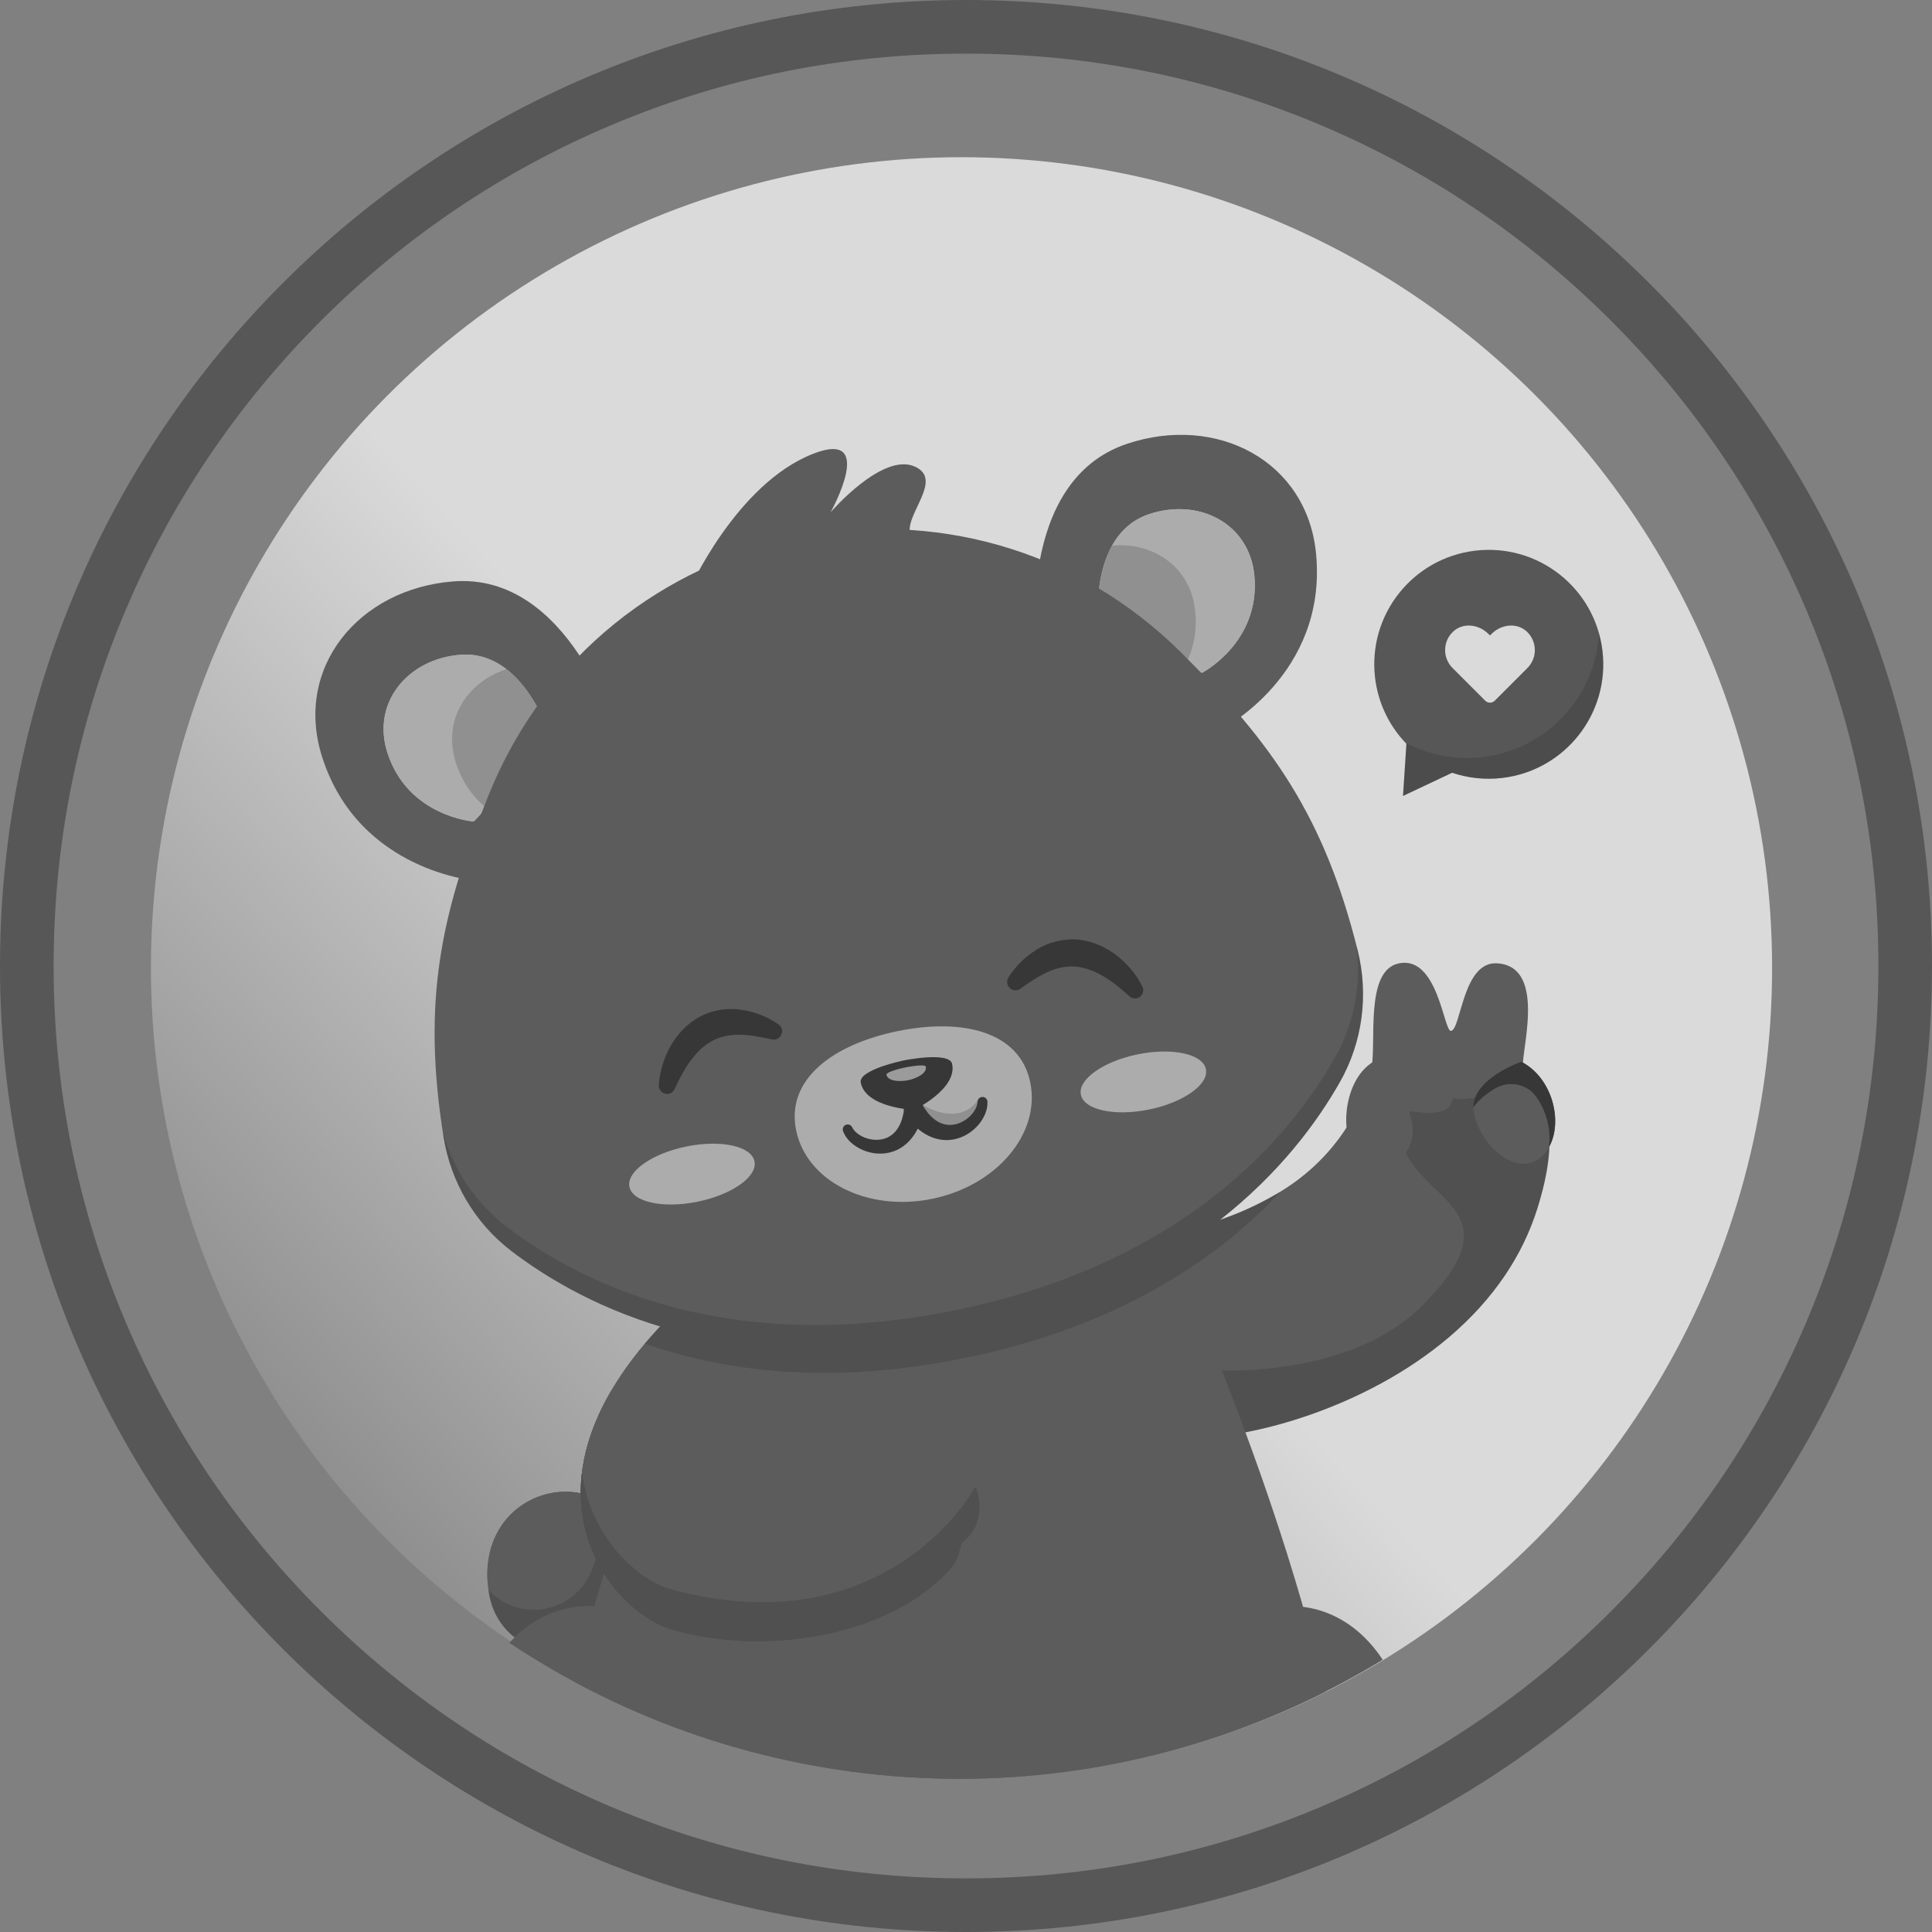 <?xml version="1.0" encoding="UTF-8"?>
<svg id="Layer_1" data-name="Layer 1" xmlns="http://www.w3.org/2000/svg" xmlns:xlink="http://www.w3.org/1999/xlink" viewBox="0 0 1000 1000">
  <rect x="0" y="0" width="1000" height="1000" fill="#808080" stroke="none"/>
  <defs>
    <style>
      .cls-1 {
        fill: #dadada;
      }

      .cls-1, .cls-2, .cls-3, .cls-4, .cls-5, .cls-6, .cls-7, .cls-8, .cls-9, .cls-10, .cls-11, .cls-12, .cls-13 {
        stroke-width: 0px;
      }

      .cls-2 {
        fill: #5c5c5c;
      }

      .cls-14 {
        clip-path: url(#clippath);
      }

      .cls-3 {
        fill: none;
      }

      .cls-4 {
        fill: url(#linear-gradient);
      }

      .cls-5 {
        fill: #696969;
      }

      .cls-6 {
        fill: #1e1e1e;
      }

      .cls-7 {
        fill: #e0e0e0;
      }

      .cls-8 {
        fill: #575757;
      }

      .cls-9 {
        fill: #acacac;
      }

      .cls-10 {
        fill: #bebebe;
      }

      .cls-15 {
        opacity: .2;
      }

      .cls-16 {
        opacity: .5;
      }

      .cls-11 {
        fill: #1d1d1d;
      }

      .cls-12 {
        fill: #fff;
      }

      .cls-13 {
        fill: #373737;
      }
    </style>
    <linearGradient id="linear-gradient" x1="-21.59" y1="987.88" x2="590.5" y2="413.89" gradientUnits="userSpaceOnUse">
      <stop offset="0" stop-color="#575757"/>
      <stop offset=".81" stop-color="#dadada"/>
      <stop offset="1" stop-color="#dadada"/>
    </linearGradient>
    <clipPath id="clippath">
      <circle class="cls-3" cx="496.54" cy="500" r="420.7"/>
    </clipPath>
  </defs>
  <circle class="cls-4" cx="497.68" cy="500.93" r="419.56"/>
  <path class="cls-8" d="M500,27.75c63.77,0,125.61,12.48,183.81,37.1,56.23,23.78,106.74,57.84,150.12,101.22,43.38,43.38,77.43,93.89,101.22,150.12,24.62,58.2,37.1,120.05,37.1,183.81s-12.48,125.61-37.1,183.81c-23.78,56.23-57.84,106.74-101.22,150.12-43.38,43.38-93.89,77.44-150.12,101.22-58.2,24.62-120.05,37.1-183.81,37.1s-125.61-12.48-183.81-37.1c-56.23-23.78-106.74-57.84-150.12-101.22-43.38-43.38-77.43-93.89-101.22-150.12-24.62-58.2-37.1-120.05-37.1-183.81s12.48-125.61,37.1-183.81c23.78-56.23,57.84-106.74,101.22-150.12,43.38-43.38,93.89-77.44,150.12-101.22,58.2-24.62,120.05-37.1,183.81-37.1M500,0C223.86,0,0,223.86,0,500s223.86,500,500,500,500-223.86,500-500S776.14,0,500,0h0Z"/>
  <g class="cls-14">
    <g>
      <path class="cls-8" d="M727.96,384.99c-8.7-8.99-14.64-20.8-16.23-34.18-3.85-32.49,19.38-61.95,51.88-65.79,32.5-3.85,61.97,19.37,65.82,51.86,3.85,32.49-19.38,61.95-51.88,65.79-9.04,1.07-17.84.04-25.93-2.69l-25.42,11.99,1.76-26.97Z"/>
      <g class="cls-15">
        <path class="cls-6" d="M727.52,384.5c18.84,9.85,41.97,10.83,62.43.59,22.69-11.36,36.3-33.61,37.7-57.24.81,2.91,1.41,5.92,1.78,9.01,3.85,32.49-19.38,61.95-51.88,65.79-9.04,1.07-17.84.04-25.93-2.69l-25.42,11.99,1.76-26.97c-.15-.16-.3-.32-.45-.48Z"/>
      </g>
      <path class="cls-1" d="M751.84,327.2h0c5.13-5.13,13.44-4.21,18.57.92l.8.8.8-.8c5.13-5.13,13.44-6.05,18.57-.92h0c5.13,5.13,5.13,13.44,0,18.57l-.8.8-16.12,16.12c-1.35,1.35-3.54,1.35-4.9,0l-16.12-16.12-.8-.8c-5.13-5.13-5.13-13.44,0-18.57Z"/>
      <g>
        <path class="cls-5" d="M508.3,775.24c-6.82,62.04-96.53,86.83-160.62,68.16-27.13-7.89-70.3-55.88-31.84-122.65,3.26-5.66,7.1-11.46,11.6-17.37,9.03-11.89,20.67-24.27,35.41-37.04l1.88,3.44,23.8,43.4c-.01.05-.03.09-.04.14-7.23,24.84,8.15,29.33,30.1,28.88,37.81-.72,95.1-16.03,89.71,33.04Z"/>
        <path class="cls-2" d="M508.3,775.24c-6.81,62.04-96.53,86.83-160.62,68.16-11.24-3.28-25.26-13.45-35.06-29-13.83-21.93-19.28-54.58,3.23-93.65,4.7-8.16,10.62-16.61,17.94-25.28,7.95-9.44,17.57-19.17,29.07-29.14l2.45,4.48,20.29,37.03s.01,0,.01,0l2.91,5.33c-19.93,67.89,128.3-15.56,119.77,62.07Z"/>
        <path class="cls-2" d="M797.81,618.4c-.6,2.22-1.26,4.52-2.01,6.9-3.97,12.74-9.74,24.32-16.81,34.81-32.49,48.17-92.7,73.33-134.37,81.26h-.01c-5.75,1.09-11.14,1.85-16.06,2.3-11.67,1.07-20.66.4-25.4-1.85-33.23-15.75-54.84-29.57-59.24-48.79-.14-.63-.27-1.25-.38-1.89-1.75-10.44,1.44-22.48,10.4-37.23,6.49-10.65,24.4-10.73,48.6-15.16.12-.03.23-.04.35-.06,17.03-3.14,37.16-8.46,58.58-21.13.47-.28.96-.56,1.42-.86.22-.13.42-.26.63-.38,33.14-20.55,43.92-50.9,46.33-63.14,2.72-13.85-3.55-50.79,14.16-54.53,20.19-4.28,23.28,35.1,26.96,34.94,5.26-.26,5.99-36,23.83-34.99,27.42,1.55,10.85,50.48,13.85,54.52,11.41,15.33,18.27,31.64,9.17,65.3Z"/>
        <g class="cls-15">
          <path class="cls-6" d="M797.81,618.4c-.6,2.22-1.26,4.52-2.01,6.9-.33,1.07-.69,2.15-1.05,3.21-.04.1-.06.2-.1.29-.22.64-.43,1.28-.68,1.9-.47,1.33-.97,2.63-1.48,3.92-.31.77-.61,1.52-.93,2.27-.31.75-.63,1.49-.96,2.24-.6,1.35-1.21,2.68-1.85,4-.09.2-.19.41-.29.6-.2.43-.42.87-.64,1.3-.32.65-.65,1.3-1.01,1.95-.64,1.25-1.32,2.49-2.01,3.7-.41.75-.84,1.49-1.28,2.22-1.44,2.45-2.95,4.85-4.54,7.19h-.01c-32.48,48.17-92.69,73.33-134.35,81.26-5.75,1.09-11.15,1.85-16.07,2.3l3.83-34.32s66.76,3.23,103.18-32.94c52.25-51.9-3.41-54.32-10.18-86.48-6.44-30.59,2.01-34.12,2.01-34.12,0,0,28.71,31.12,61.25-2.71,11.41,15.33,18.27,31.64,9.17,65.3Z"/>
        </g>
        <path class="cls-2" d="M338.23,804.56s-17.64-29.01-40.05-32.08c-24.72-3.39-50.62,16.78-45.22,51.51,6.33,40.67,61.93,35.42,61.93,35.42l23.34-54.85Z"/>
        <path class="cls-2" d="M338.24,804.56l-2.93,6.89c-5.9-8.2-20.15-25.42-37.13-27.76-21.01-2.87-42.87,11.25-45.64,36.89-3.26-32.64,21.73-51.37,45.64-48.1,22.41,3.08,40.06,32.09,40.06,32.09Z"/>
        <g class="cls-15">
          <path class="cls-6" d="M252.8,822.8s0,0,0,0c5.41,41.97,62.09,36.61,62.09,36.61l23.34-54.85s-7.83-12.88-19.69-22.39l-12.35,30.79c-8.53,21.25-36.23,27.31-52.29,10.99-.37-.38-.74-.76-1.1-1.16Z"/>
        </g>
        <path class="cls-2" d="M695.33,920.6l-200.46,64.06-208.27-64.06c5.35-30.85,13.15-62.4,22.03-92.86,1.3-4.47,2.63-8.92,3.99-13.34,3.36-11,6.84-21.8,10.36-32.35,9.95-29.69,20.34-57.28,29.77-80.77.19-.49.4-.97.59-1.46.64-1.62,1.28-3.21,1.92-4.79,3.54-8.72,6.93-16.84,10.06-24.22.97-2.27,1.92-4.48,2.84-6.62,10.67-24.78,17.86-39.69,17.86-39.69h209.92s2.45,5.07,6.61,14.22c2.47,5.43,5.53,12.3,9.05,20.39.72,1.63,1.44,3.33,2.2,5.07,3.99,9.25,8.45,19.86,13.2,31.6.61,1.55,1.27,3.13,1.89,4.71,5.03,12.56,10.36,26.27,15.74,40.86,4.78,12.94,9.62,26.57,14.34,40.68,4.96,14.79,9.8,30.09,14.35,45.69,8.89,30.46,16.67,62.01,22.04,92.86Z"/>
        <path class="cls-2" d="M610.35,873.61c18.58-52.62,98.39-66.54,119.29,18.96,16.01,65.52-34.83,80.6-34.83,80.6h-417.04s-50.84-15.08-34.83-80.6c20.9-85.5,100.71-71.57,119.29-18.96,0,0,59.9,20.67,124.06,20.67s124.06-20.67,124.06-20.67Z"/>
        <path class="cls-2" d="M787.42,549.56s-28.21,9.63-24.48,26.79c3.96,18.22,23.58,33.8,35.51,21.85,11.92-11.95,7.04-39.37-11.03-48.64Z"/>
        <path class="cls-13" d="M801.66,593.94c1.31-8.67-1.03-18.72-6.63-26.41-4.85-6.66-14.11-8.34-21.2-4.12-4.09,2.44-8.45,5.72-11.23,9.79.05-15.19,24.83-23.63,24.83-23.63,16.16,8.29,21.77,31.1,14.23,44.37Z"/>
        <path class="cls-2" d="M698.16,589.03c-4.42-12.7,1.21-45.02,27.66-42.6,21.67,1.98,30.41,19.53,24.13,26.52-5.01,5.58-20.36,1.79-20.6,2.26-.23.47,6.36,14.18-3.94,23.88"/>
        <path class="cls-2" d="M388.53,713.18c-17.18,58.49,90.5,4.63,115.17,38.26,3.96,5.4.93,17.95.93,17.95,0,0,3.84,6.65,1.52,16.8-1.92,8.36-8.3,12.18-8.3,12.18,0,0-2.28,9.08-4.08,11.31-29.26,36.17-95.62,48.42-146.08,33.72-27.12-7.9-70.3-55.89-31.83-122.65,0,0,7.55-12.28,20.03-12.28"/>
        <g class="cls-15">
          <path class="cls-11" d="M506.15,786.19c-1.92,8.35-8.31,12.19-8.31,12.19,0,0-2.27,9.08-4.08,11.32-29.26,36.16-95.61,48.41-146.08,33.71-21.12-6.14-51.97-36.6-46.45-81.29,4.28,33.29,28.66,55.82,46.45,60.6,108.55,29.14,154.45-47.61,157.05-53.14.6,1.15,3.51,7.46,1.42,16.62Z"/>
        </g>
        <path class="cls-2" d="M319.12,379.95s-24.09-83.81-84.63-79.01c-48.8,3.87-82.57,44.65-67.72,90.97,19.11,59.6,80.3,64.07,80.3,64.07l72.04-76.03Z"/>
        <path class="cls-10" d="M285.3,382.9s-13.41-46.65-47.11-43.98c-27.16,2.15-45.96,24.85-37.69,50.64,10.64,33.17,44.7,35.66,44.7,35.66"/>
        <path class="cls-9" d="M285.3,382.9l-33.55,35.4-6.55,6.92s-34.06-2.5-44.7-35.67c-8.27-25.78,10.53-48.48,37.7-50.64,9.57-.76,17.51,2.46,23.96,7.47,16.28,12.59,23.15,36.52,23.15,36.52Z"/>
        <g class="cls-15">
          <path class="cls-6" d="M285.3,382.9l-33.55,35.4c-6.42-5.26-12.33-12.79-15.78-23.56-7.04-21.94,5.54-41.65,26.18-48.37,16.28,12.59,23.15,36.52,23.15,36.52Z"/>
        </g>
        <path class="cls-2" d="M536.38,335.6s-10.71-86.54,46.87-105.85c46.41-15.57,93.47,8.71,97.97,57.15,5.79,62.32-48.74,90.42-48.74,90.42l-96.09-41.71Z"/>
        <path class="cls-10" d="M568.64,325.05s-5.96-48.17,26.09-58.92c25.83-8.66,52.03,4.85,54.53,31.81,3.22,34.69-27.13,50.33-27.13,50.33"/>
        <path class="cls-9" d="M568.64,325.06l44.75,19.42,8.74,3.79s30.36-15.65,27.13-50.33c-2.51-26.96-28.7-40.47-54.54-31.81-9.1,3.06-15.14,9.13-19.11,16.26-10.04,17.97-6.97,42.67-6.97,42.67Z"/>
        <g class="cls-15">
          <path class="cls-6" d="M568.64,325.06l44.75,19.42c3.84-7.36,6.33-16.6,5.28-27.86-2.13-22.94-21.43-36.14-43.05-34.23-10.04,17.97-6.97,42.67-6.97,42.67Z"/>
        </g>
        <g class="cls-15">
          <path class="cls-6" d="M662.88,616.69c-13.39,14.41-30.24,29.07-51.3,42.43-19.04,12.11-41.54,23.16-68.05,32.01-13.72,4.6-28.52,8.6-44.48,11.85-43.47,8.88-81.2,9.31-113.44,4.87,0,0-.01.01-.01,0-11.67-1.61-22.62-3.86-32.85-6.57-6.62-1.76-12.93-3.72-18.96-5.81,7.95-9.44,17.57-19.17,29.07-29.14l2.45,4.48c.97-2.27,1.92-4.48,2.84-6.62,10.67-24.78,17.86-39.69,17.86-39.69h209.92s2.45,5.07,6.61,14.22c.12-.03.23-.04.35-.06,17.03-3.14,37.16-8.46,58.58-21.13.47-.28.96-.56,1.42-.86Z"/>
        </g>
        <path class="cls-2" d="M496.93,690.82c118.42-24.15,173.13-89.31,196.65-130.84,11.72-20.71,14.89-45.11,9.12-68.19-17.32-69.32-44.19-106.87-90.64-153.35-111.54-111.62-300.42-73.06-359.26,73.34-24.5,60.97-34.5,106.04-23.24,176.6,3.75,23.5,16.23,44.71,35.14,59.16,37.93,28.99,113.81,67.49,232.22,43.29Z"/>
        <g class="cls-15">
          <path class="cls-6" d="M693.58,559.97c-23.52,41.54-78.23,106.71-196.65,130.86-118.4,24.2-194.29-14.31-232.22-43.3-18.9-14.45-31.38-35.66-35.13-59.16-.13-.83-.26-1.67-.39-2.5,5.34,19.42,16.79,36.67,32.94,49.02,37.94,28.99,113.82,67.49,232.22,43.29,118.42-24.15,173.13-89.3,196.65-130.84,10.01-17.69,13.78-38.05,11.09-58.01.21.82.41,1.64.62,2.46,5.77,23.08,2.61,47.5-9.13,68.2Z"/>
        </g>
        <path class="cls-9" d="M533.27,560.29c5.4,26.43-17.35,53.4-50.82,60.23-33.47,6.83-64.98-9.06-70.38-35.49-5.4-26.43,19.17-44.5,52.64-51.34,33.47-6.83,63.16.16,68.56,26.6Z"/>
        <g>
          <ellipse class="cls-9" cx="358.13" cy="607.74" rx="33.03" ry="14.58" transform="translate(-114.31 83.9) rotate(-11.54)"/>
          <ellipse class="cls-9" cx="591.79" cy="560.04" rx="33.03" ry="14.58" transform="translate(-100.05 129.67) rotate(-11.54)"/>
        </g>
        <path class="cls-2" d="M356.43,305.94s24.55-55.61,64.63-71.14c33.04-12.8,8.81,30.42,8.81,30.42,0,0,26.94-31.46,43.83-23.65,16.72,7.72-11.48,29.59-.09,38.72"/>
        <path class="cls-13" d="M340.99,561.68c.1-1.93.32-3.49.63-5.2.3-1.67.74-3.31,1.19-4.95.99-3.26,2.28-6.47,3.98-9.56,3.37-6.13,8.46-11.92,15.24-15.61,6.76-3.67,14.81-4.84,21.88-3.68,7.13,1.06,13.56,3.76,19.02,7.51,1.98,1.36,2.49,4.06,1.13,6.04-1.04,1.51-2.86,2.16-4.54,1.78l-.09-.02c-5.83-1.32-11.4-2.36-16.63-2.4-1.32-.08-2.57.1-3.83.13-1.22.2-2.46.28-3.62.6-2.35.51-4.58,1.29-6.66,2.4-4.16,2.23-7.87,5.73-11.07,10.06-1.6,2.16-3.12,4.49-4.46,6.97-.7,1.23-1.33,2.5-1.98,3.78-.62,1.25-1.25,2.67-1.78,3.77l-.23.48c-1.03,2.14-3.6,3.04-5.74,2.02-1.61-.77-2.52-2.43-2.43-4.11Z"/>
        <path class="cls-13" d="M584.2,515.37c-.92-.81-2.06-1.87-3.12-2.77-1.1-.92-2.18-1.85-3.3-2.7-2.21-1.75-4.52-3.3-6.84-4.66-4.64-2.74-9.42-4.5-14.13-4.92-2.36-.21-4.71-.05-7.07.4-1.19.16-2.36.57-3.57.87-1.17.47-2.39.8-3.57,1.39-4.79,2.08-9.51,5.23-14.35,8.73l-.06.05c-1.95,1.41-4.67.97-6.07-.97-1.07-1.48-1.07-3.43-.15-4.88,3.56-5.59,8.41-10.59,14.55-14.36,6.05-3.84,13.91-5.92,21.57-5.19,7.68.74,14.64,4.06,20.14,8.39,2.77,2.17,5.22,4.63,7.41,7.23,1.06,1.33,2.11,2.67,3.04,4.09.95,1.45,1.77,2.8,2.62,4.53,1.05,2.13.17,4.71-1.96,5.76-1.61.79-3.47.49-4.73-.62l-.4-.35Z"/>
        <path class="cls-13" d="M492.84,550.74c2.67,13.06-19.79,23.76-19.79,23.76,0,0-24.86-1.04-27.53-14.1-1.37-6.7,22.3-11.53,22.3-11.53,0,0,23.66-4.83,25.03,1.87Z"/>
        <g class="cls-16">
          <path class="cls-12" d="M479.21,552.15c.69,3.38-4.86,6.1-9.18,6.98-4.32.88-10.49.56-11.19-2.82-.35-1.74,9.83-3.82,9.83-3.82,0,0,10.18-2.08,10.54-.34Z"/>
        </g>
        <g class="cls-15">
          <path class="cls-6" d="M474.91,577.13c14.72,18.96,33.85,3.86,33.63-6.86l-2.34-1.09c-6.63,10.11-18.91,8.45-28.63,2.74l-2.66,5.22Z"/>
        </g>
        <polygon class="cls-7" points="473.05 574.5 473.05 574.51 473.04 574.5 473.05 574.5"/>
        <path class="cls-13" d="M511.09,570.2c.12,2.58-.51,5.02-1.52,7.15-1.01,2.15-2.36,4.07-3.96,5.77-3.21,3.35-7.48,5.89-12.4,6.72-2.44.41-5.02.36-7.48-.17-2.47-.52-4.8-1.5-6.89-2.75-2.11-1.24-3.97-2.76-5.62-4.4-1.7-1.63-3.1-3.42-4.46-5.23-1.63-2.16-1.19-5.23.96-6.85.67-.5,1.42-.81,2.2-.93h.1s0-.01,0-.01l.61-.09c2.66-.4,5.14,1.43,5.53,4.09.1.64.06,1.3-.09,1.89-.54,2.2-1.13,4.4-2.05,6.56-.87,2.16-1.98,4.29-3.44,6.26-1.44,1.97-3.2,3.79-5.26,5.23-2.06,1.45-4.4,2.51-6.81,3.09-4.85,1.17-9.78.51-14.04-1.32-2.14-.93-4.13-2.17-5.9-3.75-1.77-1.56-3.29-3.56-4.2-5.99-.49-1.32.18-2.79,1.5-3.29,1.23-.46,2.59.09,3.17,1.23l.08.15c1.32,2.62,4.43,4.68,7.63,5.67,3.25,1,6.74,1,9.64-.07,2.92-1.05,5.19-3.16,6.76-5.91,1.61-2.73,2.43-6.14,2.88-9.63l6.06,5.89h0s3.26-7.79,3.26-7.79c1.78,3.04,3.87,5.85,6.42,7.73,2.52,1.92,5.44,2.97,8.54,2.79,3.09-.15,6.3-1.52,8.9-3.71,2.55-2.17,4.61-5.28,4.79-8.21v-.16c.1-1.41,1.31-2.48,2.72-2.39,1.31.08,2.33,1.15,2.39,2.43Z"/>
        <path class="cls-2" d="M388.53,713.18c-17.18,58.49,90.5,4.63,115.17,38.26,3.96,5.4.93,17.95.93,17.95,0,0,3.84,6.65,1.52,16.8-1.92,8.36-8.3,12.18-8.3,12.18,0,0-2.28,9.08-4.08,11.31-29.26,36.17-95.62,48.42-146.08,33.72-27.12-7.9-70.3-55.89-31.83-122.65,0,0,7.55-12.28,20.03-12.28"/>
        <g class="cls-15">
          <path class="cls-6" d="M506.15,786.19c-1.92,8.35-8.31,12.19-8.31,12.19,0,0-2.27,9.08-4.08,11.32-29.26,36.16-95.61,48.41-146.08,33.71-21.12-6.14-51.97-36.6-46.45-81.29,4.28,33.29,28.66,55.82,46.45,60.6,108.55,29.14,154.45-47.61,157.05-53.14.6,1.15,3.51,7.46,1.42,16.62Z"/>
        </g>
      </g>
    </g>
  </g>
</svg>